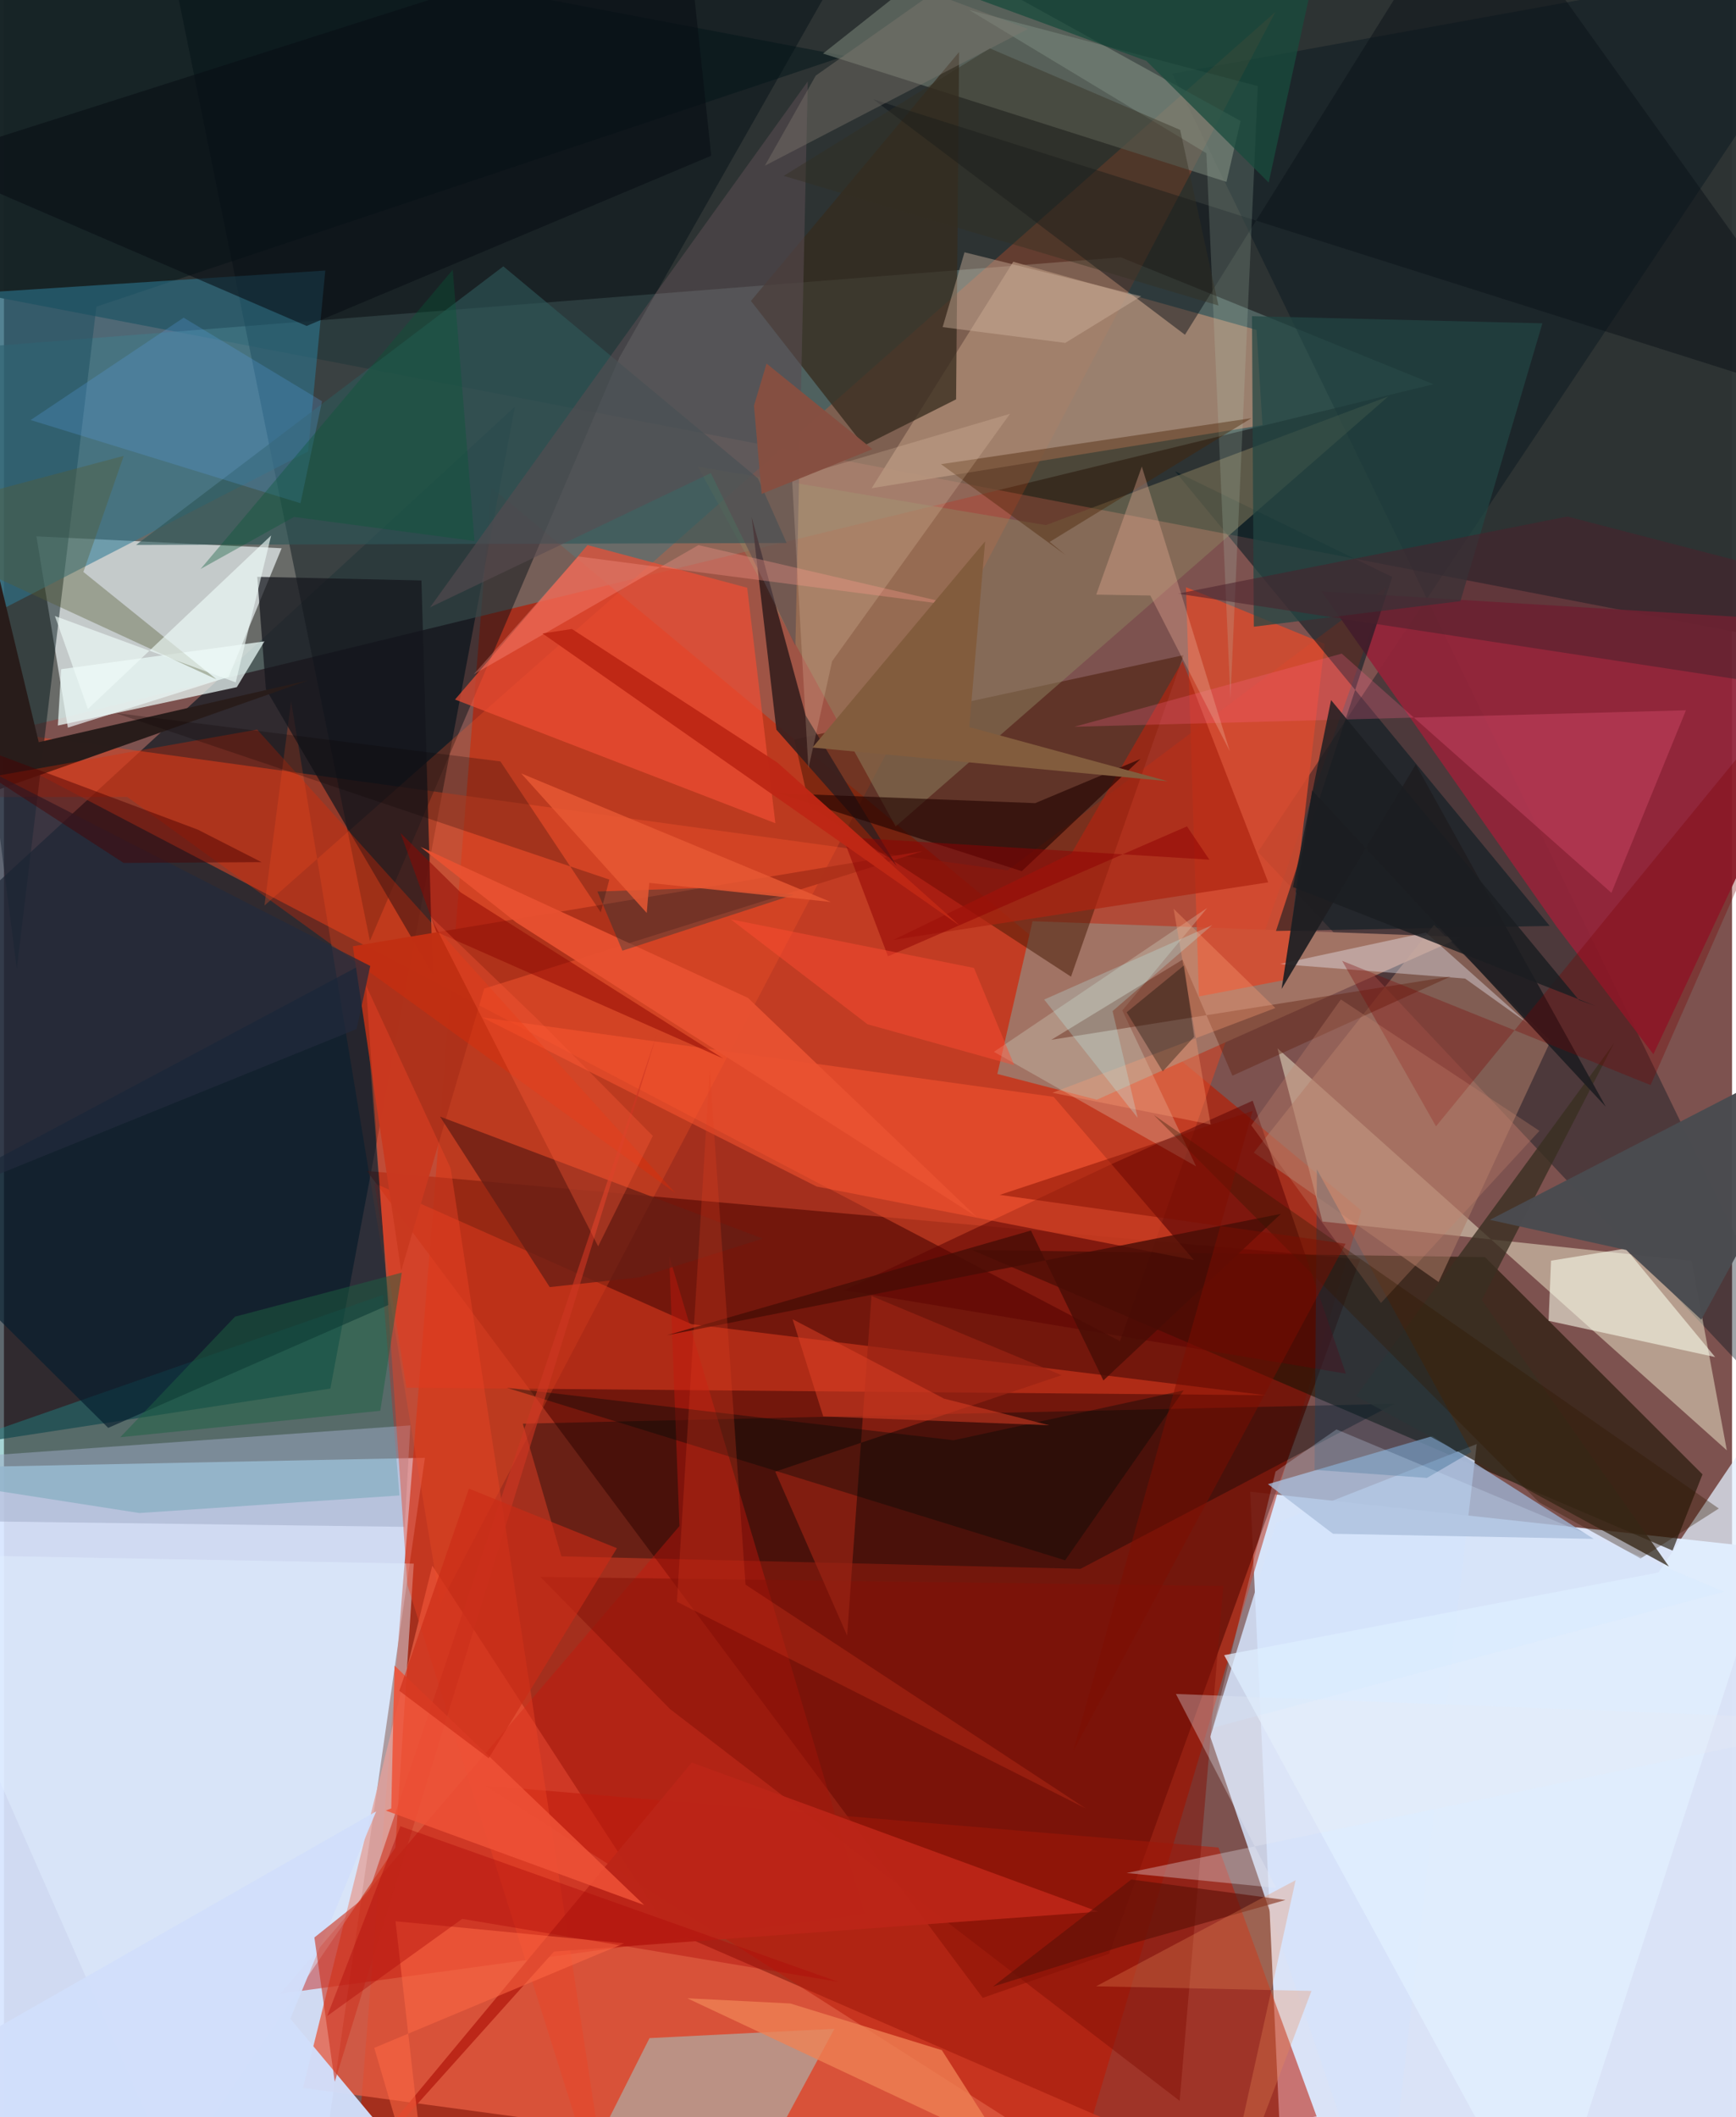 <svg xmlns="http://www.w3.org/2000/svg" width="228" height="278" viewBox="0 0 836 1024"><path fill="#7d524f" d="M0 0h836v1024H0z"/><path fill="#dbe4f8" fill-opacity=".996" d="M898 753.73V1086l-280.137-41.488-14.955-323.016z"/><path fill="#d8e6ff" fill-opacity=".922" d="M203.66 705.092L148.67 1086H-9.442L-62 710.484z"/><path fill="#2b3333" fill-opacity=".973" d="M898 317.277L-62 132.494 3.36-62h846.06z"/><path fill="#b71e05" fill-opacity=".667" d="M656.702 585.504L524.497 1030.83 167.264 1086 235.7 235.668z"/><path fill="#06151e" fill-opacity=".643" d="M247.18 196.724L-62 481.029l39.559 218.23L157.908 671.6z"/><path fill="#691309" fill-opacity=".824" d="M656.049 609.127l-121.413 335.85-61.128 21.332L175.582 566.34z"/><path fill="#607774" fill-opacity=".671" d="M691.567 185.837L-62 369.215l54.714-201.712 547.599-43.054z"/><path fill="#ebf2f4" fill-opacity=".702" d="M15.703 259.41l15.213 92.525 77.766-24.549 25.659-62.22z"/><path fill="#d64627" fill-opacity=".588" d="M485.528 420.955l183.223-137.206L539.91 648.671l-570.007-298.58z"/><path fill="#e65c42" fill-opacity=".776" d="M144.698 1009.843l62.528-252.555 114.153 175.884 336.785 146.19z"/><path fill="#000e16" fill-opacity=".451" d="M397.543-2.773L297.765 172.85l-120.73 282.21L72.029-62z"/><path fill="#00101c" fill-opacity=".38" d="M898 721.8L606.64 412.065 898-24.547 565.238 35.648z"/><path fill="#fbf8d9" fill-opacity=".455" d="M816.46 609.786l17.009 91.684-217.381-194.44 21.766 83.774z"/><path fill="#201506" fill-opacity=".639" d="M807.235 749.956l14.472-36.86-105.236-105.083-248.123-3.431z"/><path fill="#d6e3fa" fill-opacity=".855" d="M712.479 698.442l-96.971 38.087-31.932 103.442L667.506 1086z"/><path fill="#ff5a28" fill-opacity=".259" d="M615.075 5.788L211.07 775.668l-72.167-436.467-12.879 98.786z"/><path fill="#a17364" d="M480.579 519.436l17.02-73.88 207.622 7.618-176.554 78.727z"/><path fill="#922439" fill-opacity=".937" d="M751.222 448.304l46.72 61.603 97.676-208.086-258.188-15.806z"/><path fill="#a78670" fill-opacity=".847" d="M419.777 236.122l68.493-109.513 117.699 32.96 2.87 46.051z"/><path fill="#ba1d0b" fill-opacity=".565" d="M635.042 1023.663L587.53 893.574l-354.832-29.983 278.418 177.457z"/><path fill="#001319" fill-opacity=".478" d="M6.215 468.483L-62-62l468.856 89.082-362.128 121.22z"/><path fill="#431500" fill-opacity=".49" d="M382.34 357.658l7.376 32.286 126.497 82.441 54.458-155.522z"/><path fill="#2d7894" fill-opacity=".565" d="M155.461 130.842l-8.34 87.532L-62 326.16V144.852z"/><path fill="#1e9291" fill-opacity=".392" d="M191.342 723.297l-7.878-97.072L-62 711.92l127.523 19.877z"/><path fill="#000706" fill-opacity=".361" d="M672.63 678.975l-421.622 9.61 18.68 64.168 251.133 6.026z"/><path fill="#6a736a" fill-opacity=".694" d="M454.995-20.618l143.276 79.12-6.852 29.462-195.182-62.06z"/><path fill="#94e9ef" fill-opacity=".416" d="M345.183 1086h-83.346l50.46-100.236 89.463-4.506z"/><path fill="#d74b2f" fill-opacity=".847" d="M571.82 284.002l67.082 27.414-18.97 162.504-41.828 8.035z"/><path fill="#02181f" fill-opacity=".549" d="M747.793 447.85l-132.428 2.435 56.25-171.204-105.072-51.158z"/><path fill="#f14d33" fill-opacity=".686" d="M373.189 398.165l-13.64-113.897-77.23-20.637-64.105 74.71z"/><path fill="#352b1e" fill-opacity=".753" d="M462.065 25.162L361.353 145.555l54.663 70 44.603-22.411z"/><path fill="#d5381d" fill-opacity=".616" d="M332.602 640.44l-153.34-68.167 15.413 98.894 415.58 3.643z"/><path fill="#8e8161" fill-opacity=".502" d="M504.055 253.992l-168.373-28.313 95.679 174.056L669.706 191.74z"/><path fill="#041d2d" fill-opacity=".647" d="M-53.62 587.322l227.037-120.997 12.655 164.808-135.64 59.47z"/><path fill="#c4180d" fill-opacity=".443" d="M326.781 738.102l-4.968-130.718 94.539 318.29-282.704 38.624z"/><path fill="#9db2d1" fill-opacity=".788" d="M691.03 694.6l78.035 49.709-126.113-2.472-31.472-24.004z"/><path fill="#14161c" fill-opacity=".714" d="M207.413 470.948l-5.447-190.2-79.42-1.76 4.175 54.318z"/><path fill="#e2f0ff" fill-opacity=".737" d="M898 615.594l-97.616 144.969-210.095 39.974L745.574 1086z"/><path fill="#ad7c68" fill-opacity=".545" d="M748.14 503.622l-56.313-56.29-87.17 110.118 89.384 62.633z"/><path fill="#e2efff" fill-opacity=".467" d="M81.769 1052.005l-132.117-300.31 248.604 4.583-8.916 137.369z"/><path fill="#ae321b" fill-opacity=".992" d="M168.781 457.682l275.611-46.01-212.08 66.481-40.141 136.477z"/><path fill="#eaf9f7" fill-opacity=".733" d="M112.654 332.356l-86.58 18.567 1.623-27.258 98.313-13.456z"/><path fill="#5f0503" fill-opacity=".545" d="M604.103 532.37l-68.15 30.617-129.503 61.03 242.704 40.345z"/><path fill="#fbffee" fill-opacity=".565" d="M748.435 609.75l-1.182 29.074 80.56 17.532-43.309-52.481z"/><path fill="#ff5731" fill-opacity=".494" d="M507.798 530.505l67.89 78.94-182.547-35.564-161.744-81.818z"/><path fill="#214642" fill-opacity=".725" d="M704.612 290.748l-99.957 12.37-.895-150.194 140.487 3.456z"/><path fill="#2f5758" fill-opacity=".635" d="M63.909 263.56l314.728-.934-13.89-31.268-123.163-102.535z"/><path fill="#d2dffb" fill-opacity=".961" d="M230.064 1086L-62 1014.233l242.066-138.127L138.54 976.36z"/><path fill="#381f1e" fill-opacity=".906" d="M387.848 346.027L361.7 250.001l11.975 102.911 58.192 65.893z"/><path fill="#0c1218" fill-opacity=".482" d="M420.511 48.011l150.822 113.903L711.031-62 898 199.3z"/><path fill="#ae2411" fill-opacity=".698" d="M611.623 426.762l-181.18 27.766 85.978-41.744 53.759-92.988z"/><path fill="#291d1b" fill-opacity=".996" d="M-23.774 389.366L-62 30.96l78.832 328.01 130.61-29.975z"/><path fill="#e52b03" fill-opacity=".322" d="M59.578 385.414l-121.578.22 184.473-32.78 202.36 224.218z"/><path fill="#bad3bd" fill-opacity=".196" d="M466.835 4.794l139.77 36.849-13.272 296.37-11.632-263.889z"/><path fill="#220401" fill-opacity=".627" d="M498.884 388.45l50.957-21.364-57.452 54.27-117.766-37.692z"/><path fill="#671e14" fill-opacity=".761" d="M367.1 599.077l-59.309 18.687-43.767 4.764-53.076-82.482z"/><path fill="#3a2f21" fill-opacity=".788" d="M714.916 628.754l90.547 128.921-151.288-82.398 124.724-170.726z"/><path fill="#ebfff1" fill-opacity=".227" d="M541.03 488.72l35.685 75.386-97.8-55.375 103.191-69.6z"/><path fill="#9eaac5" fill-opacity=".506" d="M196.604 689.406L-62 707.837l56.192 28.032 199.626 2.606z"/><path fill="#ff678b" fill-opacity=".251" d="M777.637 431.843L647.184 316.13 517.82 351.506l295.88-7.96z"/><path fill="#4b4c50" fill-opacity=".969" d="M718.845 589.984L898 497.674l-76.882 140.591-36.268-33.671z"/><path fill="#ea4325" fill-opacity=".439" d="M195.158 766.578L295.742 1086l-79.65-520.974-40.926-88.399z"/><path fill="#f0f3fc" fill-opacity=".373" d="M687.893 451.048l49.429 44.045-30.451-21.797-89.587-7.028z"/><path fill="#831107" fill-opacity=".506" d="M322.215 826.608l246.556 189.498 21.123-249.037-330.4-4.377z"/><path fill="#61210f" fill-opacity=".42" d="M570.179 464.148l24.115 56.128 105.58-47.994L506.68 502.92z"/><path fill="#4a222c" fill-opacity=".553" d="M756.318 249.83l98.104 25.442-4.85 54.946-281.638-43.089z"/><path fill="#1f1e21" fill-opacity=".918" d="M774.92 535.294L632.874 382.3l-14.788 96.02 64.904-108.585z"/><path fill="#492304" fill-opacity=".412" d="M453.319 224.501l150.14-22.238-97.569 59.835 7.692 6.345z"/><path fill="#790002" fill-opacity=".314" d="M692.782 544.76L898 293.93 796.589 524.815l-149.212-60.087z"/><path fill="#070e15" fill-opacity=".569" d="M342.162 75.32L329.97-39.629-38.61 77.834l185.056 79.819z"/><path fill="#555b34" fill-opacity=".376" d="M-62 252.462l164.834 76.123-64.405-51.95 19.512-56.146z"/><path fill="#594b51" fill-opacity=".573" d="M341.97 228.8l40.901 83.544 6.003-272.992-182.722 254.39z"/><path fill="#f8dabb" fill-opacity=".2" d="M381.243 231.245l105.452-31.103L400.64 319.81l-11.482 51.904z"/><path fill="#9a2413" fill-opacity=".69" d="M419.689 626.808l91.982 38.326-138.534 46.658 34.766 79.301z"/><path fill="#ecad98" fill-opacity=".353" d="M593.01 363.29l-38.444-75.264-26.158-.43 22.06-61.921z"/><path fill="#000908" fill-opacity=".373" d="M513.36 754.664l-270.124-83.45 216.174 25.384 111.28-24.113z"/><path fill="#ef8154" fill-opacity=".78" d="M483.576 1038.406l-153.023-71.91 49.884 2.52 73.272 22.57z"/><path fill="#004771" fill-opacity=".278" d="M634.03 710.929l1.137-145.355 74.73 136.64-21.512 12.607z"/><path fill="#5da4f2" fill-opacity=".231" d="M12.91 203.159l74.016-49.512 66.942 40.41-10.417 49.336z"/><path fill="#184b3d" fill-opacity=".749" d="M552.661 29.448l59.188 58.85L644.575-62 417.654-19.999z"/><path fill="#cc3622" fill-opacity=".616" d="M176.112 916.387L315.85 500.203l-155.815 506.692-9.86-69.8z"/><path fill="#e8eaf5" fill-opacity=".329" d="M898 832.253l-331.038-12.94 48.547 93.804-72.39-7.215z"/><path fill="#f0fbf9" fill-opacity=".635" d="M129.259 258.981l-88.64 83.916-15.976-44.943 87.473 32.087z"/><path fill="#d2b6a1" fill-opacity=".42" d="M550.16 143.272l-36.716 22.574-59.333-7.629 10.575-36.196z"/><path fill="#ea5231" fill-opacity=".918" d="M359.936 482.645l110.556 105.88-222.7-142.388-46.285-36.525z"/><path fill="#222a3d" fill-opacity=".718" d="M-62 592.034V344.741l239.217 122.472-6.608 30.483z"/><path fill="#003640" fill-opacity=".337" d="M382.069 432.736l-82.88 27.084-12.102-28.63 52.749-1.753z"/><path fill="#bb2517" fill-opacity=".957" d="M266.079 943.9l263.299-19.29-196.645-72.162L138.706 1086z"/><path fill="#480d06" fill-opacity=".8" d="M617.732 587.107l-85.85 80.568-35.061-72.51-176.038 50.63z"/><path fill="#ee5237" fill-opacity=".859" d="M184.71 875.706l124.977 45.683-120.74-115.795-1.583 69.072z"/><path fill="#0b0000" fill-opacity=".235" d="M53.91 344.84l186.258 23.428 48.552 73.006 4.137-15.854z"/><path fill="#e23e21" fill-opacity=".263" d="M325.565 774.725l15.877-257.466 17.306 249.162 164.535 108.227z"/><path fill="#8f0600" fill-opacity=".506" d="M220.905 431.592l127.053 80.37-138.79-61.277-17.342-47.78z"/><path fill="#ff6944" fill-opacity=".549" d="M207.182 1086l-17.757-156.756 110.635 10.664-120.922 50.574z"/><path fill="#c4856e" fill-opacity=".306" d="M666.161 630.211l76.668-83.258-96.075-63.539-43.317 60.873z"/><path fill="#fe9e76" fill-opacity=".337" d="M565.851 439.554l17.915 104.33-76.576-15.345 107.873-40.998z"/><path fill="#4a0200" fill-opacity=".455" d="M57.893 417.372L-50.2 347.255 93.773 401.26l30.851 15.731z"/><path fill="#1b1d21" fill-opacity=".827" d="M770.143 486.584L623.58 429.038l18.44-90.431 119.89 145.061z"/><path fill="#5e1007" fill-opacity=".631" d="M619.964 918.96l-79.243 22.462-62.23 19.4 66.858-51.762z"/><path fill="#e75834" fill-opacity=".839" d="M250.227 374.078l60.734 67.486 1.206-14.547 87.839 9.235z"/><path fill="#fe9a8d" fill-opacity=".322" d="M335.965 263.653l128.267 29.783-186.411-24.3-50.566 57.014z"/><path fill="#8f0003" fill-opacity=".506" d="M405.823 404.864l21.845 57.668 144.645-62.835 10.822 16.089z"/><path fill="#ec8b59" fill-opacity=".294" d="M585.865 1086l39.008-176.62-96.527 51.32 104.19 2.235z"/><path fill="#1e6042" fill-opacity=".49" d="M192.468 615.527l-80.702 21.307-55.483 58.302 125.775-12.788z"/><path fill="#de4125" fill-opacity=".514" d="M454.827 676.49l-73.306-38.425 14.826 47.017 109.39 4.267z"/><path fill="#874f41" fill-opacity=".973" d="M362.842 196.195l6.08-20.352 51.225 41.401-53.601 21.647z"/><path fill="#080702" fill-opacity=".329" d="M570.871 466.93l4.915 34.511-15.224 16.773-17.435-28.605z"/><path fill="#321702" fill-opacity=".349" d="M791.753 753.775l-49.234-27.25-186.306-187.29 273.389 190.372z"/><path fill="#7d0e02" fill-opacity=".471" d="M649.035 601.576L517.219 847.108l86.847-309.778-122.29 40.586z"/><path fill="#d2e7ff" fill-opacity=".255" d="M584.85 835.623l30.315-123.881 29.465-20.38 187.593 78.497z"/><path fill="#825c3d" d="M474.658 261.819l-83.517 99.735 171.868 16.287-96.004-26.182z"/><path fill="#fb5838" fill-opacity=".353" d="M287.449 602.81l26.455-53.403-55.333-55.983-52.249-50.228z"/><path fill="#342e21" fill-opacity=".412" d="M569.013 62.835L476.93 23.383l-99.708 61.679 210.33 62.715z"/><path fill="#af0c08" fill-opacity=".408" d="M156.373 975.073l35.402-91.796 211.848 75.28-181.939-30.466z"/><path fill="#807970" fill-opacity=".408" d="M392.724 36.571l56.56-39.867 46.103 17.293-127.26 66.137z"/><path fill="#ff4e33" fill-opacity=".459" d="M488.765 515.2l-19.495-47.04-117.664-23.512 66.128 50.741z"/><path fill="#be2715" fill-opacity=".976" d="M374.24 368.886l88.358 78.985-202.056-141.48 14.2-2.173z"/><path fill="#cb2b16" fill-opacity=".616" d="M224.948 720.013l71.59 28.798-62.028 101.588-43.253-32.624z"/><path fill="#bdfbfd" fill-opacity=".251" d="M584.552 447.416l-81.319 36.035 45.224 57.224-12.14-51.645z"/><path fill="#075736" fill-opacity=".357" d="M140.307 250.032l87.327 11.646-10.525-131.225-121.99 144.755z"/></svg>